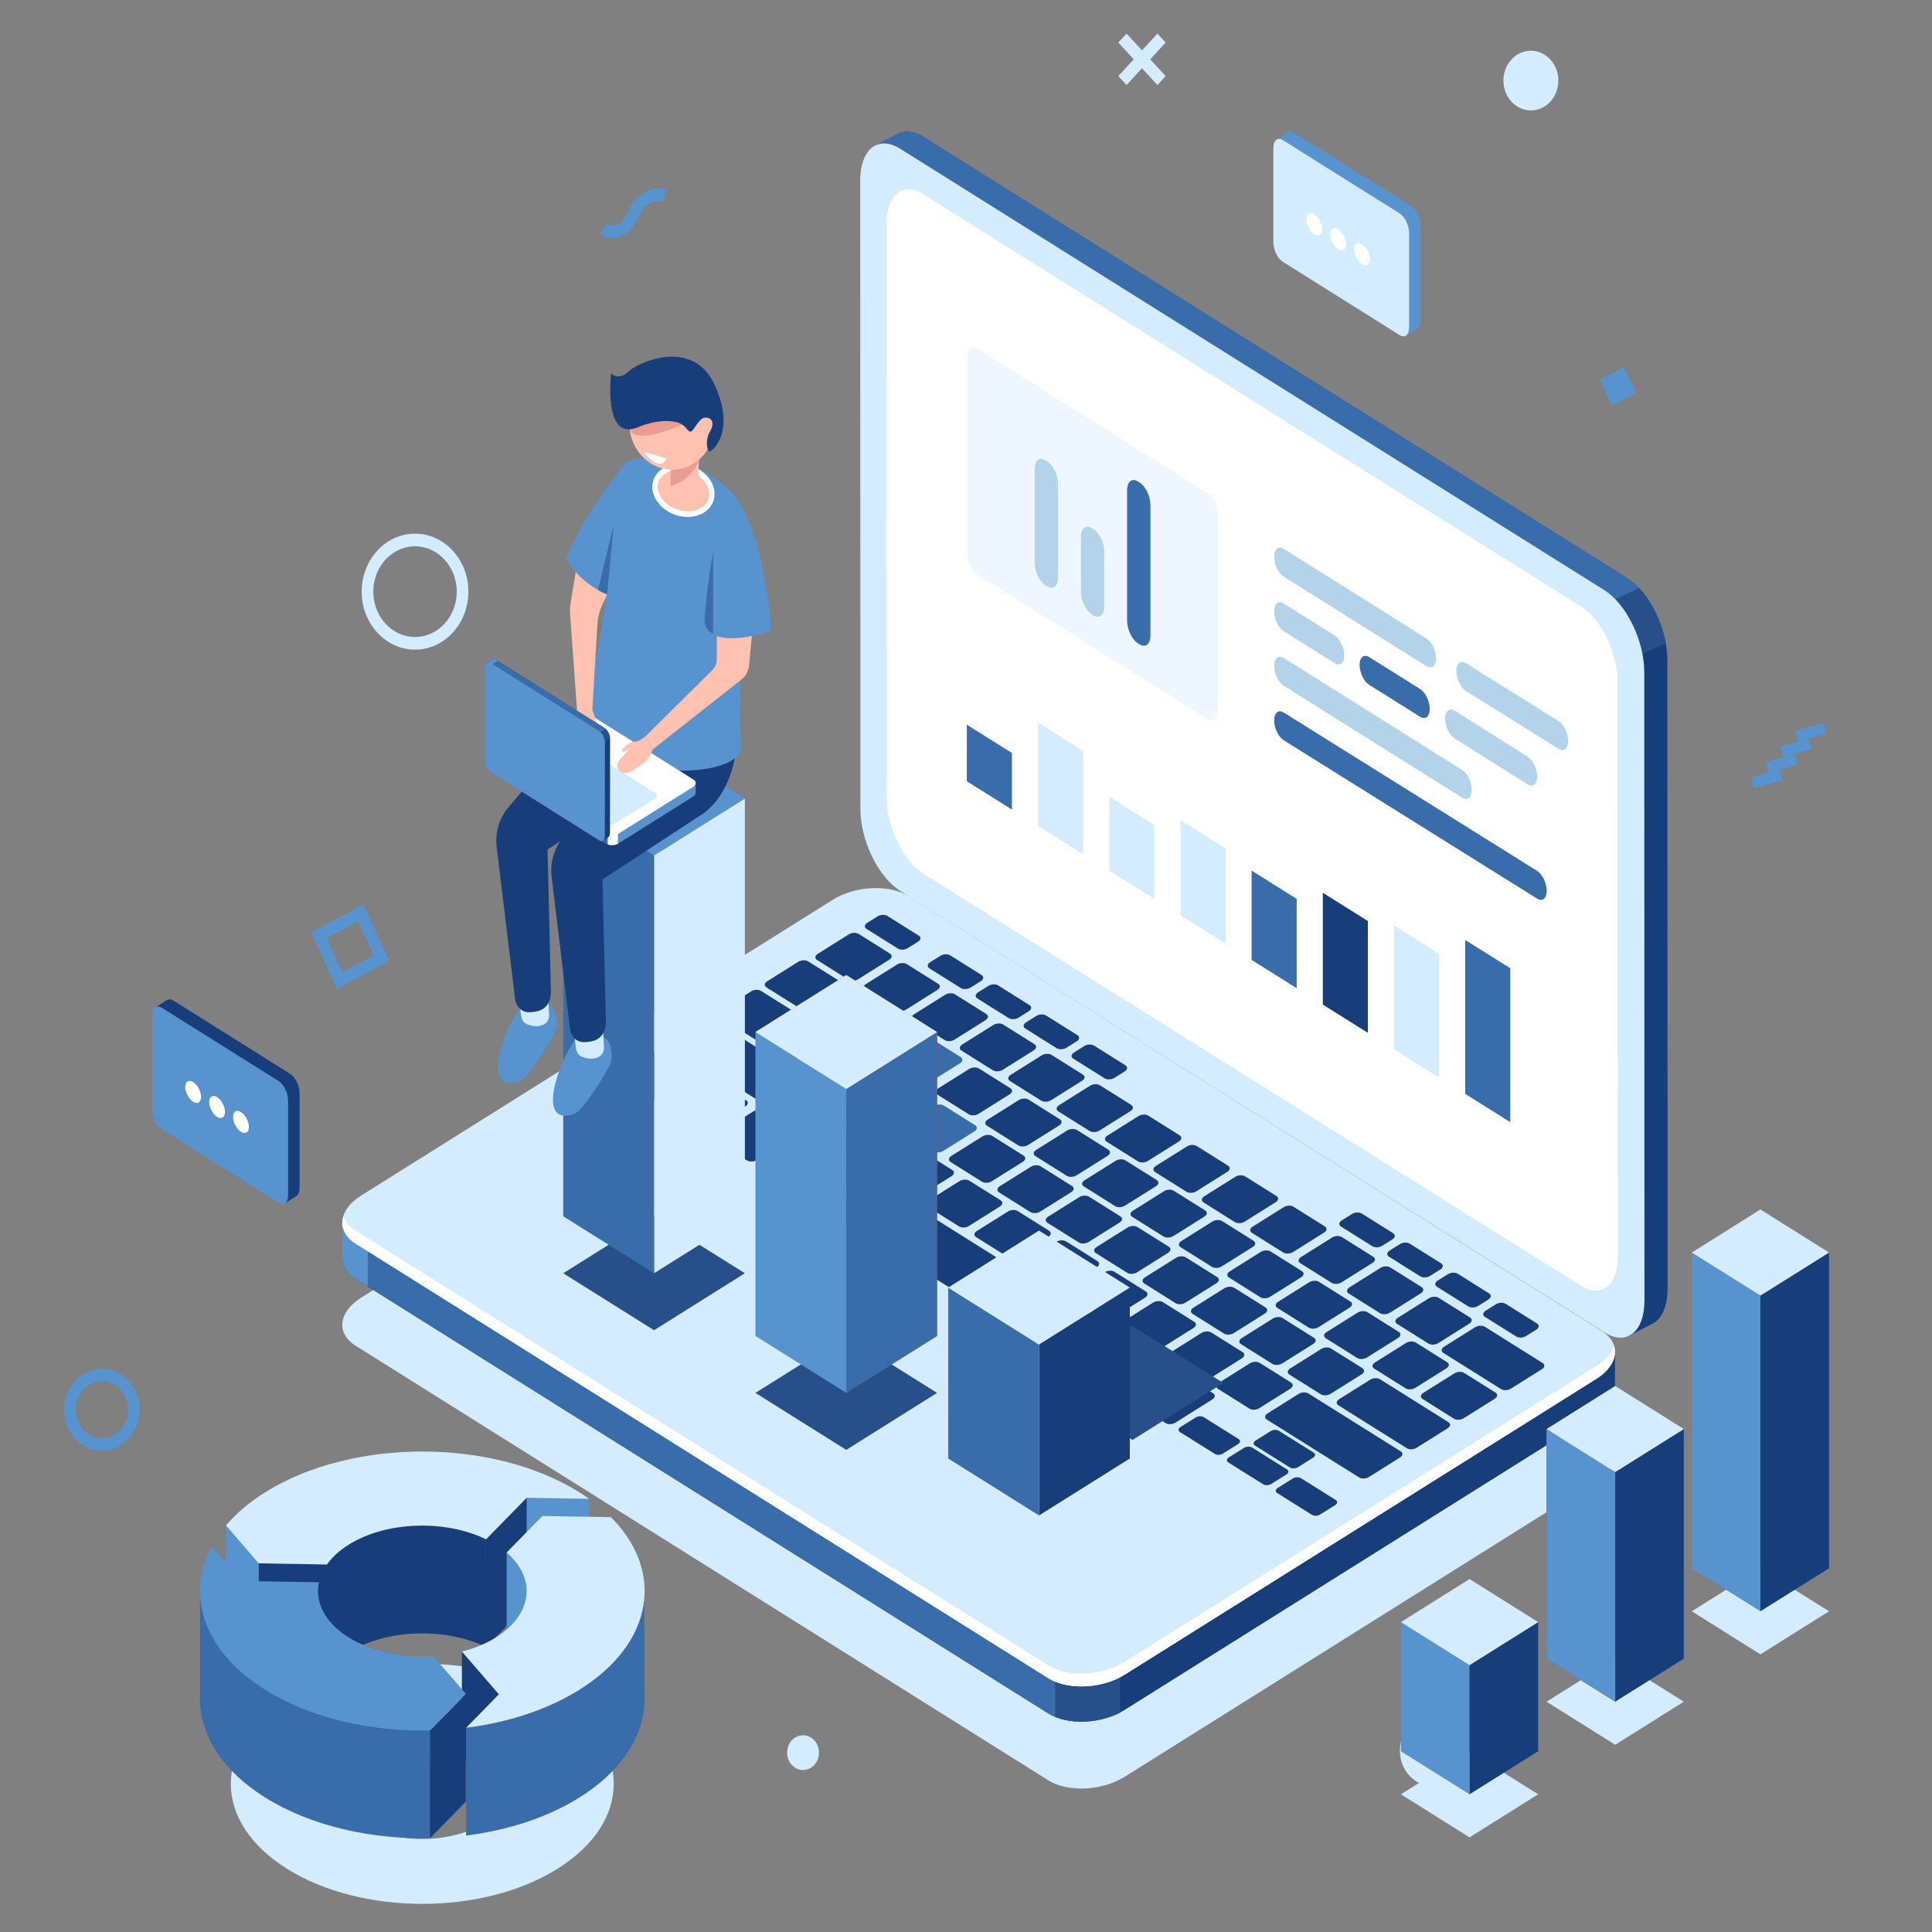 <svg xmlns="http://www.w3.org/2000/svg" xmlns:xlink="http://www.w3.org/1999/xlink" id="Layer_1" x="0" y="0" enable-background="new 0 0 550 550" version="1.1" viewBox="0 0 550 550" xml:space="preserve"><rect x="0" y="0" width="550" height="550" fill="#808080" stroke="none"/><style type="text/css">.st0{fill:#d4ecff}.st1{fill:#173d7a}.st2{fill:#396caa}.st3{fill:#274f89}.st4{fill:#fff}.st5{fill:#5793ce}.st6{opacity:.4;fill:#d4ecff}.st7{fill:#b2d3ea}.st8{fill:#c13d1a}.st9{fill:#ef602e}.st10{fill:#ffc2b0}.st11{fill:#ea9c92}</style><g><g><path d="M298.4,506.8L101.22,383.09c-5.58-3.5-4.88-9.61,1.56-13.65l134.27-84.21c6.44-4.04,16.18-4.48,21.76-0.98 l197.18,123.71c5.58,3.5,4.88,9.61-1.56,13.65l-134.27,84.21C313.72,509.86,303.98,510.3,298.4,506.8z" class="st0"/><g><path d="M463.29,164.62L262.85,38.97c-2.58-1.62-4.95-1.87-6.86-1l0.01-0.03l-0.33,0.17 c-0.03,0.01-0.05,0.03-0.08,0.04l-6.53,3.34l7.08,3.83c0,0.14-0.02,0.28-0.02,0.43l0.06,178.89c0,8.95,5.1,19.4,11.39,23.35 l195.09,122.29l1.11,9.98l7.12-3.69c2.35-1.5,3.83-4.88,3.83-9.71l-0.06-178.89C474.67,179.01,469.58,168.56,463.29,164.62z" class="st1"/><path d="M463.29,164.62L262.85,38.97c-2.58-1.62-4.95-1.87-6.86-1l0.01-0.03l-0.33,0.17 c-0.03,0.01-0.05,0.03-0.08,0.04l-6.53,3.34l7.08,3.83c0,0.14-0.02,0.28-0.02,0.43l0.04,117.9l91.22,78.32l123.85-67.73 C469.19,170.09,466.39,166.56,463.29,164.62z" class="st2"/><path d="M466.64,167.43l-19.64,8.98l14.83,12.42l12.38-5.73C473.13,177.22,470.28,171.3,466.64,167.43z" class="st3"/><path d="M456.76,379.3L256.33,253.66c-6.29-3.94-11.39-14.39-11.39-23.35l-0.06-178.89c0-8.95,5.09-13.02,11.38-9.07 l200.44,125.64c6.29,3.94,11.39,14.39,11.39,23.34l0.06,178.89C468.14,379.18,463.05,383.24,456.76,379.3z" class="st0"/><path d="M450.1,366L262.9,248.71c-5.75-3.61-10.42-13.17-10.42-21.36l-0.06-163.7c0-8.19,4.66-11.91,10.41-8.3 l187.2,117.29c5.75,3.61,10.42,13.17,10.42,21.36l0.06,163.7C460.51,365.89,455.85,369.6,450.1,366z" class="st4"/><path d="M450.1,366L262.9,248.71c-5.75-3.61-10.42-13.17-10.42-21.36l-0.06-163.7c0-8.19,4.66-11.91,10.41-8.3 l187.2,117.29c5.75,3.61,10.42,13.17,10.42,21.36l0.06,163.7C460.51,365.89,455.85,369.6,450.1,366z" class="st4"/></g><path d="M459.76,384.86l-26.95-3.87L258.81,271.84c-5.58-3.5-15.32-3.06-21.76,0.98l-123.29,77.32l-16.3-2.34v10.05 l0.02,0c-0.11,2.32,1.11,4.56,3.74,6.21L298.4,487.76c5.58,3.5,15.32,3.06,21.76-0.98l134.27-84.21c3.62-2.27,5.43-5.2,5.32-7.95 l0,0V384.86z" class="st1"/><path d="M329.03,315.89l-12.36-7.76h-135.9l-67,42.01l-16.3-2.34v10.05l0.02,0c-0.11,2.32,1.11,4.56,3.74,6.21 L298.4,487.76c2.95,1.85,7.06,2.59,11.23,2.29L329.03,315.89z" class="st2"/><path d="M104.69,348.83l-7.23-1.04v10.05l0.02,0c-0.11,2.32,1.11,4.56,3.74,6.21l3.47,2.18V348.83z" class="st5"/><path d="M300.39,488.76c5.29,2.18,12.85,1.7,18.49-1.25V465.1h-18.49V488.76z" class="st3"/><path d="M298.4,477.73L101.22,354.02c-5.58-3.5-4.88-9.61,1.56-13.65l134.27-84.21c6.44-4.04,16.18-4.48,21.76-0.98 l197.18,123.71c5.58,3.5,4.88,9.61-1.56,13.65l-134.27,84.21C313.72,480.79,303.98,481.22,298.4,477.73z" class="st0"/><path d="M454.43,388.87l-134.27,84.21c-6.44,4.04-16.18,4.48-21.76,0.98L101.22,350.35 c-1.83-1.15-2.97-2.58-3.47-4.12c-0.87,2.87,0.24,5.77,3.47,7.79L298.4,477.73c5.58,3.5,15.32,3.06,21.76-0.98l134.27-84.21 c4.33-2.72,6.05-6.37,5.03-9.53C458.83,385.09,457.15,387.17,454.43,388.87z" class="st4"/><g><path d="M185.08,313.06l-8.92-5.6c-0.72-0.45-0.63-1.23,0.2-1.75l10.53-6.61c0.83-0.52,2.08-0.58,2.79-0.13l8.92,5.6 c0.72,0.45,0.63,1.23-0.2,1.75l-10.53,6.61C187.05,313.46,185.8,313.51,185.08,313.06z" class="st1"/><path d="M198.86,321.71l-8.92-5.6c-0.72-0.45-0.63-1.23,0.2-1.75l10.53-6.61c0.83-0.52,2.08-0.58,2.79-0.13l8.92,5.6 c0.72,0.45,0.63,1.23-0.2,1.75l-10.53,6.61C200.83,322.1,199.58,322.16,198.86,321.71z" class="st1"/><path d="M212.64,330.35l-8.92-5.6c-0.72-0.45-0.63-1.23,0.2-1.75l10.53-6.61c0.83-0.52,2.08-0.58,2.79-0.13l8.92,5.6 c0.72,0.45,0.63,1.23-0.2,1.75l-10.53,6.61C214.61,330.74,213.36,330.8,212.64,330.35z" class="st1"/><path d="M231.7,323.21l-8.92-5.6c-0.72-0.45-0.63-1.23,0.2-1.75l8.84-5.55c0.83-0.52,2.08-0.58,2.79-0.13l8.92,5.6 c0.72,0.45,0.63,1.23-0.2,1.75l-8.84,5.55C233.66,323.61,232.41,323.66,231.7,323.21z" class="st1"/><path d="M245.47,331.86l-8.92-5.6c-0.72-0.45-0.63-1.23,0.2-1.75l8.84-5.55c0.83-0.52,2.08-0.58,2.79-0.13l8.92,5.6 c0.72,0.45,0.63,1.23-0.2,1.75l-8.84,5.55C247.44,332.25,246.19,332.31,245.47,331.86z" class="st1"/><path d="M259.25,340.5l-8.92-5.6c-0.72-0.45-0.63-1.23,0.2-1.75l8.84-5.55c0.83-0.52,2.08-0.58,2.79-0.13l8.92,5.6 c0.72,0.45,0.63,1.23-0.2,1.75l-8.84,5.55C261.22,340.89,259.97,340.95,259.25,340.5z" class="st1"/><path d="M273.03,349.14l-8.92-5.6c-0.72-0.45-0.63-1.23,0.2-1.75l8.84-5.55c0.83-0.52,2.08-0.58,2.79-0.13l8.92,5.6 c0.72,0.45,0.63,1.23-0.2,1.75l-8.84,5.55C275,349.54,273.75,349.59,273.03,349.14z" class="st1"/><path d="M286.81,357.79l-8.92-5.6c-0.72-0.45-0.63-1.23,0.2-1.75l8.84-5.55c0.83-0.52,2.08-0.58,2.79-0.13l8.92,5.6 c0.72,0.45,0.63,1.23-0.2,1.75l-8.84,5.55C288.77,358.18,287.52,358.24,286.81,357.79z" class="st1"/><path d="M300.58,366.43l-8.92-5.6c-0.72-0.45-0.63-1.23,0.2-1.75l8.84-5.55c0.83-0.52,2.08-0.58,2.79-0.13l8.92,5.6 c0.72,0.45,0.63,1.23-0.2,1.75l-8.84,5.55C302.55,366.83,301.3,366.88,300.58,366.43z" class="st1"/><path d="M314.36,375.08l-8.92-5.6c-0.72-0.45-0.63-1.23,0.2-1.75l8.84-5.55c0.83-0.52,2.08-0.58,2.79-0.13l8.92,5.6 c0.72,0.45,0.63,1.23-0.2,1.75l-8.84,5.55C316.33,375.47,315.08,375.53,314.36,375.08z" class="st1"/><path d="M328.14,383.72l-8.92-5.6c-0.72-0.45-0.63-1.23,0.2-1.75l8.84-5.55c0.83-0.52,2.08-0.58,2.79-0.13l8.92,5.6 c0.72,0.45,0.63,1.23-0.2,1.75l-8.84,5.55C330.11,384.11,328.86,384.17,328.14,383.72z" class="st1"/><path d="M341.92,392.36l-8.92-5.6c-0.72-0.45-0.63-1.23,0.2-1.75l8.84-5.55c0.83-0.52,2.08-0.58,2.79-0.13l8.92,5.6 c0.72,0.45,0.63,1.23-0.2,1.75l-8.84,5.55C343.89,392.76,342.63,392.81,341.92,392.36z" class="st1"/><path d="M355.7,401.01l-8.92-5.6c-0.72-0.45-0.63-1.23,0.2-1.75l8.84-5.55c0.83-0.52,2.08-0.58,2.79-0.13l8.92,5.6 c0.72,0.45,0.63,1.23-0.2,1.75l-8.84,5.55C357.66,401.4,356.41,401.46,355.7,401.01z" class="st1"/><path d="M252,319.12l-8.92-5.6c-0.72-0.45-0.63-1.23,0.2-1.75l8.84-5.55c0.83-0.52,2.08-0.58,2.79-0.13l8.92,5.6 c0.72,0.45,0.63,1.23-0.2,1.75l-8.84,5.55C253.96,319.51,252.71,319.57,252,319.12z" class="st2"/><path d="M238.01,310.35l-8.92-5.6c-0.72-0.45-0.63-1.23,0.2-1.75l8.84-5.55c0.83-0.52,2.08-0.58,2.79-0.13l8.92,5.6 c0.72,0.45,0.63,1.23-0.2,1.75l-8.84,5.55C239.98,310.74,238.73,310.8,238.01,310.35z" class="st2"/><path d="M224.01,301.56l-19.22-12.05c-0.72-0.45-0.63-1.23,0.2-1.75l8.84-5.55c0.83-0.52,2.08-0.58,2.79-0.13 l19.22,12.05c0.72,0.45,0.63,1.23-0.2,1.75l-8.84,5.55C225.97,301.95,224.72,302.01,224.01,301.56z" class="st1"/><path d="M233.8,290.88l-15.59-9.78c-0.72-0.45-0.63-1.23,0.2-1.75l8.84-5.55c0.83-0.52,2.08-0.58,2.79-0.13 l15.59,9.78c0.72,0.45,0.63,1.23-0.2,1.75l-8.84,5.55C235.76,291.27,234.51,291.32,233.8,290.88z" class="st1"/><path d="M265.77,327.76l-8.92-5.6c-0.72-0.45-0.63-1.23,0.2-1.75l8.84-5.55c0.83-0.52,2.08-0.58,2.79-0.13l8.92,5.6 c0.72,0.45,0.63,1.23-0.2,1.75l-8.84,5.55C267.74,328.16,266.49,328.21,265.77,327.76z" class="st2"/><path d="M279.55,336.41l-8.92-5.6c-0.72-0.45-0.63-1.23,0.2-1.75l8.84-5.55c0.83-0.52,2.08-0.58,2.79-0.13l8.92,5.6 c0.72,0.45,0.63,1.23-0.2,1.75l-8.84,5.55C281.52,336.8,280.27,336.86,279.55,336.41z" class="st1"/><path d="M293.33,345.05l-8.92-5.6c-0.72-0.45-0.63-1.23,0.2-1.75l8.84-5.55c0.83-0.52,2.08-0.58,2.79-0.13l8.92,5.6 c0.72,0.45,0.63,1.23-0.2,1.75l-8.84,5.55C295.3,345.45,294.05,345.5,293.33,345.05z" class="st1"/><path d="M307.11,353.7l-8.92-5.6c-0.72-0.45-0.63-1.23,0.2-1.75l8.84-5.55c0.83-0.52,2.08-0.58,2.79-0.13l8.92,5.6 c0.72,0.45,0.63,1.23-0.2,1.75l-8.84,5.55C309.08,354.09,307.82,354.15,307.11,353.7z" class="st1"/><path d="M320.89,362.34l-8.92-5.6c-0.72-0.45-0.63-1.23,0.2-1.75l8.84-5.55c0.83-0.52,2.08-0.58,2.79-0.13l8.92,5.6 c0.72,0.45,0.63,1.23-0.2,1.75l-8.84,5.55C322.85,362.73,321.6,362.79,320.89,362.34z" class="st1"/><path d="M334.66,370.98l-8.92-5.6c-0.72-0.45-0.63-1.23,0.2-1.75l8.84-5.55c0.83-0.52,2.08-0.58,2.79-0.13l8.92,5.6 c0.72,0.45,0.63,1.23-0.2,1.75l-8.84,5.55C336.63,371.38,335.38,371.43,334.66,370.98z" class="st1"/><path d="M348.44,379.63l-8.92-5.6c-0.72-0.45-0.63-1.23,0.2-1.75l8.84-5.55c0.83-0.52,2.08-0.58,2.79-0.13l8.92,5.6 c0.72,0.45,0.63,1.23-0.2,1.75l-8.84,5.55C350.41,380.02,349.16,380.08,348.44,379.63z" class="st1"/><path d="M362.22,388.27l-8.92-5.6c-0.72-0.45-0.63-1.23,0.2-1.75l8.84-5.55c0.83-0.52,2.08-0.58,2.79-0.13l8.92,5.6 c0.72,0.45,0.63,1.23-0.2,1.75l-8.84,5.55C364.19,388.66,362.94,388.72,362.22,388.27z" class="st1"/><path d="M376,396.92l-8.92-5.6c-0.72-0.45-0.63-1.23,0.2-1.75l8.84-5.55c0.83-0.52,2.08-0.58,2.79-0.13l8.92,5.6 c0.72,0.45,0.63,1.23-0.2,1.75l-8.84,5.55C377.96,397.31,376.71,397.36,376,396.92z" class="st1"/><path d="M400.49,412.28l-19.47-12.21c-0.72-0.45-0.63-1.23,0.2-1.75l8.84-5.55c0.83-0.52,2.08-0.58,2.79-0.13 l19.47,12.21c0.72,0.45,0.63,1.23-0.2,1.75l-8.84,5.55C402.46,412.68,401.21,412.73,400.49,412.28z" class="st1"/><path d="M427.32,395.45l-16.43-10.31c-0.72-0.45-0.63-1.23,0.2-1.75l8.84-5.55c0.83-0.52,2.08-0.58,2.79-0.13 l16.43,10.31c0.72,0.45,0.63,1.23-0.2,1.75l-8.84,5.55C429.28,395.85,428.03,395.9,427.32,395.45z" class="st1"/><path d="M289.9,326.07l-8.92-5.6c-0.72-0.45-0.63-1.23,0.2-1.75l8.84-5.55c0.83-0.52,2.08-0.58,2.79-0.13l8.92,5.6 c0.72,0.45,0.63,1.23-0.2,1.75l-8.84,5.55C291.87,326.47,290.62,326.52,289.9,326.07z" class="st1"/><path d="M275.78,317.21l-8.92-5.6c-0.72-0.45-0.63-1.23,0.2-1.75l8.84-5.55c0.83-0.52,2.08-0.58,2.79-0.13l8.92,5.6 c0.72,0.45,0.63,1.23-0.2,1.75l-8.84,5.55C277.75,317.61,276.5,317.66,275.78,317.21z" class="st1"/><path d="M261.66,308.36l-8.92-5.6c-0.72-0.45-0.63-1.23,0.2-1.75l8.84-5.55c0.83-0.52,2.08-0.58,2.79-0.13l8.92,5.6 c0.72,0.45,0.63,1.23-0.2,1.75l-8.84,5.55C263.63,308.75,262.38,308.81,261.66,308.36z" class="st2"/><path d="M247.54,299.5l-8.92-5.6c-0.72-0.45-0.63-1.23,0.2-1.75l8.84-5.55c0.83-0.52,2.08-0.58,2.79-0.13l8.92,5.6 c0.72,0.45,0.63,1.23-0.2,1.75l-8.84,5.55C249.51,299.89,248.26,299.95,247.54,299.5z" class="st1"/><path d="M303.68,334.72l-8.92-5.6c-0.72-0.45-0.63-1.23,0.2-1.75l8.84-5.55c0.83-0.52,2.08-0.58,2.79-0.13l8.92,5.6 c0.72,0.45,0.63,1.23-0.2,1.75l-8.84,5.55C305.65,335.11,304.4,335.17,303.68,334.72z" class="st1"/><path d="M317.46,343.36l-8.92-5.6c-0.72-0.45-0.63-1.23,0.2-1.75l8.84-5.55c0.83-0.52,2.08-0.58,2.79-0.13l8.92,5.6 c0.72,0.45,0.63,1.23-0.2,1.75l-8.84,5.55C319.43,343.75,318.17,343.81,317.46,343.36z" class="st1"/><path d="M331.24,352.01l-8.92-5.6c-0.72-0.45-0.63-1.23,0.2-1.75l8.84-5.55c0.83-0.52,2.08-0.58,2.79-0.13l8.92,5.6 c0.72,0.45,0.63,1.23-0.2,1.75l-8.84,5.55C333.2,352.4,331.95,352.45,331.24,352.01z" class="st1"/><path d="M345.01,360.65l-8.92-5.6c-0.72-0.45-0.63-1.23,0.2-1.75l8.84-5.55c0.83-0.52,2.08-0.58,2.79-0.13l8.92,5.6 c0.72,0.45,0.63,1.23-0.2,1.75l-8.84,5.55C346.98,361.04,345.73,361.1,345.01,360.65z" class="st1"/><path d="M358.79,369.29l-8.92-5.6c-0.72-0.45-0.63-1.23,0.2-1.75l8.84-5.55c0.83-0.52,2.08-0.58,2.79-0.13l8.92,5.6 c0.72,0.45,0.63,1.23-0.2,1.75l-8.84,5.55C360.76,369.69,359.51,369.74,358.79,369.29z" class="st1"/><path d="M372.57,377.94l-8.92-5.6c-0.72-0.45-0.63-1.23,0.2-1.75l8.84-5.55c0.83-0.52,2.08-0.58,2.79-0.13l8.92,5.6 c0.72,0.45,0.63,1.23-0.2,1.75l-8.84,5.55C374.54,378.33,373.29,378.39,372.57,377.94z" class="st1"/><path d="M386.35,386.58l-8.92-5.6c-0.72-0.45-0.63-1.23,0.2-1.75l8.84-5.55c0.83-0.52,2.08-0.58,2.79-0.13l8.92,5.6 c0.72,0.45,0.63,1.23-0.2,1.75l-8.84,5.55C388.31,386.97,387.06,387.03,386.35,386.58z" class="st1"/><path d="M400.13,395.22l-8.92-5.6c-0.72-0.45-0.63-1.23,0.2-1.75l8.84-5.55c0.83-0.52,2.08-0.58,2.79-0.13l8.92,5.6 c0.72,0.45,0.63,1.23-0.2,1.75l-8.84,5.55C402.09,395.62,400.84,395.67,400.13,395.22z" class="st1"/><path d="M413.9,403.87l-8.92-5.6c-0.72-0.45-0.63-1.23,0.2-1.75l8.84-5.55c0.83-0.52,2.08-0.58,2.79-0.13l8.92,5.6 c0.72,0.45,0.63,1.23-0.2,1.75l-8.84,5.55C415.87,404.26,414.62,404.32,413.9,403.87z" class="st1"/><path d="M282.65,304.69l-8.92-5.6c-0.72-0.45-0.63-1.23,0.2-1.75l8.84-5.55c0.83-0.52,2.08-0.58,2.79-0.13l8.92,5.6 c0.72,0.45,0.63,1.23-0.2,1.75l-8.84,5.55C284.61,305.09,283.36,305.14,282.65,304.69z" class="st1"/><path d="M268.94,296.09l-8.92-5.6c-0.72-0.45-0.63-1.23,0.2-1.75l8.84-5.55c0.83-0.52,2.08-0.58,2.79-0.13l8.92,5.6 c0.72,0.45,0.63,1.23-0.2,1.75l-8.84,5.55C270.91,296.49,269.65,296.54,268.94,296.09z" class="st1"/><path d="M255.23,287.49l-8.92-5.6c-0.72-0.45-0.63-1.23,0.2-1.75l8.84-5.55c0.83-0.52,2.08-0.58,2.79-0.13l8.92,5.6 c0.72,0.45,0.63,1.23-0.2,1.75l-8.84,5.55C257.2,287.89,255.95,287.94,255.23,287.49z" class="st1"/><path d="M241.52,278.89l-8.92-5.6c-0.72-0.45-0.63-1.23,0.2-1.75l8.84-5.55c0.83-0.52,2.08-0.58,2.79-0.13l8.92,5.6 c0.72,0.45,0.63,1.23-0.2,1.75l-8.84,5.55C243.49,279.28,242.24,279.34,241.52,278.89z" class="st1"/><path d="M255.62,270.05l-8.92-5.6c-0.72-0.45-0.63-1.23,0.2-1.75l2.92-1.83c0.83-0.52,2.08-0.58,2.79-0.13l8.92,5.6 c0.72,0.45,0.63,1.23-0.2,1.75l-2.92,1.83C257.58,270.44,256.33,270.5,255.62,270.05z" class="st1"/><path d="M273.51,281.27l-8.92-5.6c-0.72-0.45-0.63-1.23,0.2-1.75l2.92-1.83c0.83-0.52,2.08-0.58,2.79-0.13l8.92,5.6 c0.72,0.45,0.63,1.23-0.2,1.75l-2.92,1.83C275.47,281.66,274.22,281.72,273.51,281.27z" class="st1"/><path d="M287.16,289.84l-8.92-5.6c-0.72-0.45-0.63-1.23,0.2-1.75l2.92-1.83c0.83-0.52,2.08-0.58,2.79-0.13l8.92,5.6 c0.72,0.45,0.63,1.23-0.2,1.75l-2.92,1.83C289.13,290.23,287.88,290.29,287.16,289.84z" class="st1"/><path d="M300.81,298.4l-8.92-5.6c-0.72-0.45-0.63-1.23,0.2-1.75l2.92-1.83c0.83-0.52,2.08-0.58,2.79-0.13l8.92,5.6 c0.72,0.45,0.63,1.23-0.2,1.75l-2.92,1.83C302.78,298.79,301.53,298.85,300.81,298.4z" class="st1"/><path d="M314.46,306.97l-8.92-5.6c-0.72-0.45-0.63-1.23,0.2-1.75l2.92-1.83c0.83-0.52,2.08-0.58,2.79-0.13l8.92,5.6 c0.72,0.45,0.63,1.23-0.2,1.75l-2.92,1.83C316.43,307.36,315.18,307.42,314.46,306.97z" class="st1"/><path d="M390.68,354.78l-8.92-5.6c-0.72-0.45-0.63-1.23,0.2-1.75l2.92-1.83c0.83-0.52,2.08-0.58,2.79-0.13l8.92,5.6 c0.72,0.45,0.63,1.23-0.2,1.75l-2.92,1.83C392.65,355.18,391.4,355.23,390.68,354.78z" class="st1"/><path d="M404.33,363.35l-8.92-5.6c-0.72-0.45-0.63-1.23,0.2-1.75l2.92-1.83c0.83-0.52,2.08-0.58,2.79-0.13l8.92,5.6 c0.72,0.45,0.63,1.23-0.2,1.75l-2.92,1.83C406.3,363.74,405.05,363.8,404.33,363.35z" class="st1"/><path d="M417.99,371.91l-8.92-5.6c-0.72-0.45-0.63-1.23,0.2-1.75l2.92-1.83c0.83-0.52,2.08-0.58,2.79-0.13l8.92,5.6 c0.72,0.45,0.63,1.23-0.2,1.75l-2.92,1.83C419.95,372.31,418.7,372.36,417.99,371.91z" class="st1"/><path d="M431.64,380.48l-8.92-5.6c-0.72-0.45-0.63-1.23,0.2-1.75l2.92-1.83c0.83-0.52,2.08-0.58,2.79-0.13l8.92,5.6 c0.72,0.45,0.63,1.23-0.2,1.75l-2.92,1.83C433.61,380.87,432.36,380.93,431.64,380.48z" class="st1"/><path d="M296.43,313.34l-8.92-5.6c-0.72-0.45-0.63-1.23,0.2-1.75l8.84-5.55c0.83-0.52,2.08-0.58,2.79-0.13l8.92,5.6 c0.72,0.45,0.63,1.23-0.2,1.75l-8.84,5.55C298.39,313.73,297.14,313.79,296.43,313.34z" class="st1"/><path d="M310.2,321.98l-8.92-5.6c-0.72-0.45-0.63-1.23,0.2-1.75l8.84-5.55c0.83-0.52,2.08-0.58,2.79-0.13l8.92,5.6 c0.72,0.45,0.63,1.23-0.2,1.75l-8.84,5.55C312.17,322.37,310.92,322.43,310.2,321.98z" class="st1"/><path d="M323.98,330.63l-8.92-5.6c-0.72-0.45-0.63-1.23,0.2-1.75l8.84-5.55c0.83-0.52,2.08-0.58,2.79-0.13l8.92,5.6 c0.72,0.45,0.63,1.23-0.2,1.75l-8.84,5.55C325.95,331.02,324.7,331.07,323.98,330.63z" class="st1"/><path d="M337.76,339.27l-8.92-5.6c-0.72-0.45-0.63-1.23,0.2-1.75l8.84-5.55c0.83-0.52,2.08-0.58,2.79-0.13l8.92,5.6 c0.72,0.45,0.63,1.23-0.2,1.75l-8.84,5.55C339.73,339.66,338.48,339.72,337.76,339.27z" class="st1"/><path d="M351.54,347.91l-8.92-5.6c-0.72-0.45-0.63-1.23,0.2-1.75l8.84-5.55c0.83-0.52,2.08-0.58,2.79-0.13l8.92,5.6 c0.72,0.45,0.63,1.23-0.2,1.75l-8.84,5.55C353.5,348.31,352.25,348.36,351.54,347.91z" class="st1"/><path d="M365.31,356.56l-8.92-5.6c-0.72-0.45-0.63-1.23,0.2-1.75l8.84-5.55c0.83-0.52,2.08-0.58,2.79-0.13l8.92,5.6 c0.72,0.45,0.63,1.23-0.2,1.75l-8.84,5.55C367.28,356.95,366.03,357.01,365.31,356.56z" class="st1"/><path d="M379.09,365.2l-8.92-5.6c-0.72-0.45-0.63-1.23,0.2-1.75l8.84-5.55c0.83-0.52,2.08-0.58,2.79-0.13l8.92,5.6 c0.72,0.45,0.63,1.23-0.2,1.75l-8.84,5.55C381.06,365.59,379.81,365.65,379.09,365.2z" class="st1"/><path d="M392.87,373.84l-8.92-5.6c-0.72-0.45-0.63-1.23,0.2-1.75l8.84-5.55c0.83-0.52,2.08-0.58,2.79-0.13l8.92,5.6 c0.72,0.45,0.63,1.23-0.2,1.75l-8.84,5.55C394.84,374.24,393.59,374.29,392.87,373.84z" class="st1"/><path d="M406.65,382.49l-8.92-5.6c-0.72-0.45-0.63-1.23,0.2-1.75l8.84-5.55c0.83-0.52,2.08-0.58,2.79-0.13l8.92,5.6 c0.72,0.45,0.63,1.23-0.2,1.75l-8.84,5.55C408.62,382.88,407.36,382.94,406.65,382.49z" class="st1"/><path d="M217.65,314.4l-26.28-16.48c-0.72-0.45-0.63-1.23,0.2-1.75l8.84-5.55c0.83-0.52,2.08-0.58,2.79-0.13 l26.28,16.48c0.72,0.45,0.63,1.23-0.2,1.75l-8.84,5.55C219.62,314.8,218.37,314.85,217.65,314.4z" class="st1"/><path d="M386.92,420.6l-26.28-16.48c-0.72-0.45-0.63-1.23,0.2-1.75l8.84-5.55c0.83-0.52,2.08-0.58,2.79-0.13 l26.28,16.48c0.72,0.45,0.63,1.23-0.2,1.75l-8.84,5.55C388.89,420.99,387.64,421.05,386.92,420.6z" class="st1"/><path d="M331.82,405.12l-8.92-5.6c-0.72-0.45-0.63-1.23,0.2-1.75l10.53-6.61c0.83-0.52,2.08-0.58,2.79-0.13l8.92,5.6 c0.72,0.45,0.63,1.23-0.2,1.75L334.61,405C333.79,405.51,332.54,405.57,331.82,405.12z" class="st1"/><path d="M231.76,342.35l-14.27-8.95c-0.72-0.45-0.63-1.23,0.2-1.75l10.53-6.61c0.83-0.52,2.08-0.58,2.79-0.13 l14.27,8.95c0.72,0.45,0.63,1.23-0.2,1.75l-10.53,6.61C233.73,342.74,232.48,342.8,231.76,342.35z" class="st1"/><path d="M318.54,396.79l-14.27-8.95c-0.72-0.45-0.63-1.23,0.2-1.75l10.53-6.61c0.83-0.52,2.08-0.58,2.79-0.13 l14.27,8.95c0.72,0.45,0.63,1.23-0.2,1.75l-10.53,6.61C320.51,397.19,319.26,397.24,318.54,396.79z" class="st1"/><path d="M251.64,354.82l-14.27-8.95c-0.72-0.45-0.63-1.23,0.2-1.75l10.53-6.61c0.83-0.52,2.08-0.58,2.79-0.13 l14.27,8.95c0.72,0.45,0.63,1.23-0.2,1.75l-10.53,6.61C253.61,355.21,252.36,355.27,251.64,354.82z" class="st1"/><path d="M251,337.44l62.03,38.92c0.77,0.48,0.77,1.27,0,1.75l-10.74,6.74c-0.77,0.48-2.02,0.48-2.79,0l-62.03-38.92 L251,337.44z" class="st1"/><path d="M370.33,420.79l9.94,6.23c0.59,0.37,0.51,1.01-0.16,1.44l-4.31,2.7c-0.68,0.43-1.7,0.47-2.29,0.1l-9.94-6.23 c-0.59-0.37-0.51-1.01,0.16-1.44l4.31-2.7C368.71,420.47,369.74,420.43,370.33,420.79z" class="st1"/><path d="M356.43,412.08l9.94,6.23c0.59,0.37,0.51,1.01-0.16,1.44l-4.31,2.7c-0.68,0.43-1.7,0.47-2.29,0.1l-9.94-6.23 c-0.59-0.37-0.51-1.01,0.16-1.44l4.31-2.7C354.82,411.76,355.85,411.71,356.43,412.08z" class="st1"/><path d="M342.66,403.43l9.94,6.23c0.59,0.37,0.51,1.01-0.16,1.44l-4.31,2.7c-0.68,0.43-1.7,0.47-2.29,0.1l-9.94-6.23 c-0.59-0.37-0.51-1.01,0.16-1.44l4.31-2.7C341.04,403.11,342.07,403.07,342.66,403.43z" class="st1"/><path d="M364.04,407.3l9.94,6.23c0.59,0.37,0.51,1.01-0.16,1.44l-4.31,2.7c-0.68,0.43-1.7,0.47-2.29,0.1l-9.94-6.23 c-0.59-0.37-0.51-1.01,0.16-1.44l4.31-2.7C362.43,406.98,363.46,406.94,364.04,407.3z" class="st1"/></g></g></g><g><path d="M343.73,204.69l-65.41-41.04c-1.61-1.01-2.91-3.71-2.91-6.04v-55.92c0-2.33,1.3-3.4,2.91-2.39l65.41,41.04 c1.61,1.01,2.91,3.71,2.91,6.04v55.92C346.64,204.63,345.34,205.7,343.73,204.69z" class="st6"/><g><path d="M298.1,166.93l-0.46-0.29c-1.7-1.07-3.09-3.94-3.09-6.41v-26.65c0-2.47,1.38-3.61,3.09-2.54l0.46,0.29 c1.7,1.07,3.09,3.94,3.09,6.41v26.65C301.19,166.86,299.81,168,298.1,166.93z" class="st7"/><path d="M311.26,175.18l-0.46-0.29c-1.7-1.07-3.09-3.94-3.09-6.41v-15.6c0-2.47,1.38-3.61,3.09-2.54l0.46,0.29 c1.7,1.07,3.09,3.94,3.09,6.41v15.6C314.34,175.11,312.96,176.25,311.26,175.18z" class="st7"/><path d="M324.41,183.43l-0.46-0.29c-1.7-1.07-3.09-3.94-3.09-6.41v-37.13c0-2.47,1.38-3.61,3.09-2.54l0.46,0.29 c1.7,1.07,3.09,3.94,3.09,6.41v37.13C327.5,183.37,326.12,184.5,324.41,183.43z" class="st2"/></g></g><g><path d="M406.09,189.66l-40.64-25.5c-1.51-0.95-2.73-3.48-2.73-5.66l0,0c0-2.18,1.22-3.19,2.73-2.24l40.64,25.5 c1.51,0.95,2.73,3.48,2.73,5.66l0,0C408.82,189.6,407.6,190.6,406.09,189.66z" class="st7"/><path d="M379.95,188.79l-14.5-9.09c-1.51-0.95-2.73-3.48-2.73-5.66l0,0c0-2.18,1.22-3.19,2.73-2.24l14.5,9.09 c1.51,0.95,2.73,3.48,2.73,5.66v0C382.68,188.73,381.46,189.73,379.95,188.79z" class="st7"/><path d="M404.28,204.05l-14.5-9.09c-1.51-0.95-2.73-3.48-2.73-5.66l0,0c0-2.18,1.22-3.19,2.73-2.24l14.5,9.09 c1.51,0.95,2.73,3.48,2.73,5.66l0,0C407.01,203.99,405.79,204.99,404.28,204.05z" class="st2"/><path d="M434.85,223.29l-20.74-13.07c-1.51-0.95-2.73-3.48-2.73-5.66l0,0c0-2.18,1.22-3.19,2.73-2.24l20.74,13.07 c1.51,0.95,2.73,3.48,2.73,5.66l0,0C437.58,223.23,436.36,224.23,434.85,223.29z" class="st7"/><path d="M416.23,227.08l-50.77-31.85c-1.51-0.95-2.73-3.48-2.73-5.66l0,0c0-2.18,1.22-3.19,2.73-2.24l50.77,31.85 c1.51,0.95,2.73,3.48,2.73,5.66l0,0C418.96,227.02,417.74,228.02,416.23,227.08z" class="st7"/><path d="M437.58,255.82l-72.12-45.07c-1.51-0.95-2.73-3.48-2.73-5.66l0,0c0-2.18,1.22-3.19,2.73-2.24l72.12,45.07 c1.51,0.95,2.73,3.48,2.73,5.66l0,0C440.31,255.76,439.09,256.77,437.58,255.82z" class="st2"/><path d="M443.68,213.17l-26.37-16.47c-1.51-0.95-2.73-3.48-2.73-5.66l0,0c0-2.18,1.22-3.19,2.73-2.24l26.37,16.47 c1.51,0.95,2.73,3.48,2.73,5.66l0,0C446.41,213.11,445.19,214.11,443.68,213.17z" class="st7"/></g><g><polygon points="288.07 214.36 275.24 206.31 275.24 222.41 288.07 230.46" class="st2"/><polygon points="308.34 213.78 295.51 205.73 295.51 235.12 308.34 243.17" class="st0"/><polygon points="328.61 234.89 315.78 226.84 315.78 247.84 328.61 255.89" class="st0"/><polygon points="348.88 241.54 336.05 233.49 336.05 260.55 348.88 268.6" class="st0"/><polygon points="369.14 255.89 356.31 247.84 356.31 273.27 369.14 281.32" class="st2"/><polygon points="389.41 262.2 376.58 254.15 376.58 285.98 389.41 294.03" class="st1"/><polygon points="409.68 271.52 396.85 263.47 396.85 298.7 409.68 306.75" class="st0"/><polygon points="429.95 275.64 417.12 267.6 417.12 311.41 429.95 319.46" class="st2"/></g><g><polygon points="511.75 211.13 511.03 208.08 519.19 205.8 519.91 208.86" class="st5"/><polygon points="507.58 215.54 506.86 212.49 515.02 210.22 515.74 213.27" class="st5"/><polygon points="503.42 219.96 502.7 216.9 510.86 214.63 511.58 217.68" class="st5"/><polygon points="499.26 224.37 498.54 221.32 506.7 219.04 507.42 222.1" class="st5"/></g><polygon points="348.26 393.7 322.4 377.48 296.55 393.7 322.4 409.92" class="st3"/><polygon points="266.76 396.53 240.91 380.31 215.05 396.53 240.91 412.75" class="st3"/><polygon points="212.05 362.47 186.19 346.25 160.34 362.47 186.19 378.69" class="st3"/><g><g><g><polygon points="240.91 396.53 240.91 310.02 266.76 293.8 266.76 380.31" class="st8"/><polygon points="266.76 293.8 240.91 277.58 215.05 293.8 240.91 310.02" class="st9"/><polygon points="240.91 310.02 215.05 293.8 215.05 380.31 240.91 396.53" class="st5"/><polygon points="240.91 396.53 240.91 310.02 266.76 293.8 266.76 380.31" class="st2"/><polygon points="266.76 293.8 240.91 277.58 215.05 293.8 240.91 310.02" class="st0"/></g><g><polygon points="295.78 431.42 295.78 382.76 321.64 366.54 321.64 415.2" class="st1"/><polygon points="295.78 382.76 269.93 366.54 269.93 415.2 295.78 431.42" class="st2"/><polygon points="321.64 366.54 295.78 350.32 269.93 366.54 295.78 382.76" class="st0"/></g><g><polygon points="186.19 362.47 186.19 243.53 212.05 227.31 212.05 346.25" class="st0"/><polygon points="186.19 243.53 160.34 227.31 160.34 346.25 186.19 362.47" class="st2"/><polygon points="212.05 227.31 186.19 211.09 160.34 227.31 186.19 243.53" class="st5"/></g></g></g><g><g><path d="M170.79,294.55c0,0-4.27-2.34-6.89,1.14c-2.62,3.48-6.37,11.71-6.49,17.26c-0.12,5.56,4.05,5.18,6.52,3.87 c2.47-1.32,9.7-12.71,10.14-14.94c0.44-2.23-0.52-5.25-1.21-5.84C172.17,295.45,170.79,294.55,170.79,294.55z" class="st5"/><path d="M171.72,293.43l0.2,4.81c0.04,1.02-0.43,2-1.25,2.5c-0.75,0.46-1.83,0.81-3.29,0.56 c-3.22-0.56-3.5-1.56-3.73-6.36C163.42,290.12,171.72,293.43,171.72,293.43z" class="st0"/><g><path d="M155.17,285.31c0,0-4.27-2.34-6.89,1.14c-2.62,3.48-6.37,11.71-6.49,17.26c-0.12,5.56,4.05,5.18,6.52,3.87 c2.47-1.32,9.7-12.71,10.14-14.94c0.44-2.23-0.52-5.25-1.21-5.84C156.54,286.21,155.17,285.31,155.17,285.31z" class="st5"/><path d="M156.1,284.19l0.2,4.81c0.04,1.02-0.43,2-1.25,2.5c-0.75,0.46-1.83,0.81-3.29,0.56 c-3.22-0.56-3.5-1.56-3.73-6.36C147.79,280.88,156.1,284.19,156.1,284.19z" class="st0"/><path d="M194.19,195.96c-1.26-22.34-22.26,3.29-22.26,3.29l-14.37,15.31L144.61,230c-2.53,3.02-3.7,7.09-3.21,11.14 l5.24,43.32c0.26,2.14,1.94,3.72,3.93,3.7c0.56,0,1.2-0.06,1.94-0.18c4.67-0.79,4.33-5.62,4.33-5.62l-0.96-40.52l27.18-17.8 C183.05,224.04,195.45,218.3,194.19,195.96z" class="st1"/></g><path d="M209.82,204.47c-1.26-22.34-22.26,3.29-22.26,3.29l-14.37,15.31l-12.94,15.45c-2.53,3.02-3.7,7.09-3.21,11.14 l5.24,43.32c0.26,2.14,1.94,3.72,3.93,3.7c0.56,0,1.2-0.06,1.94-0.18c4.67-0.79,4.33-5.62,4.33-5.62l-0.96-40.52l27.18-17.8 C198.67,232.55,211.08,226.81,209.82,204.47z" class="st1"/><path d="M197.39,132.76c15.92,7.17,15.6,17.4,15.6,17.4s-3.12,37.49-2.05,62.53c0.45,10.47-51.18,11.27-43.48-16.66 c9.08-32.93,5.68-59.58,9.92-63.6C181.63,128.41,193.27,130.9,197.39,132.76z" class="st5"/><path d="M202.51,141.83c-0.83,3.51-5.07,5.36-9.46,4.13c-4.39-1.23-7.28-5.07-6.44-8.59 c0.83-3.51,5.07-5.36,9.46-4.13C200.46,134.47,203.35,138.31,202.51,141.83z" class="st10"/><path d="M195.74,147.16c-0.93,0-1.9-0.13-2.88-0.4c-4.79-1.34-7.93-5.64-6.99-9.59c0.94-3.95,5.59-6.07,10.39-4.73 c2.28,0.64,4.26,1.96,5.58,3.71c1.37,1.83,1.88,3.92,1.41,5.88C202.5,145.18,199.4,147.16,195.74,147.16z M193.34,133.69 c-2.96,0-5.43,1.5-6,3.9c-0.73,3.07,1.92,6.46,5.9,7.58c3.97,1.11,7.81-0.47,8.53-3.54c0.34-1.44-0.06-3.01-1.12-4.42 c-1.12-1.49-2.81-2.61-4.78-3.16C195.02,133.8,194.16,133.69,193.34,133.69z" class="st4"/><path d="M191.01,131.98c0,0,0.14,0.69-0.14,6.18c-0.09,1.72,5.47,3.33,6.9,1.77c1.44-1.56,0.86-3.18,1.21-9.05 C199.32,125.02,191.01,131.98,191.01,131.98z" class="st10"/><path d="M198.98,130.88c0,0-1.37,5.44-8.11,7.52l0.1-4.94L198.98,130.88z" class="st11"/><path d="M203.25,117.06c1.69,7.12-2.24,14.39-8.8,16.23c-6.55,1.84-13.24-2.44-14.93-9.56 c-1.69-7.12,2.24-14.39,8.8-16.23C194.87,105.66,201.55,109.94,203.25,117.06z" class="st10"/><path d="M194.2,120.88c0,0-6.75,3.14-11.42,3.18c-4.67,0.04-3.64-4.22-3.64-4.22l13.87-2.18L194.2,120.88z" class="st11"/><path d="M181.39,121.71c0,0,5.88-2.71,11.03-1.58c1.21,0.27,2.34,0.97,3.12,2.01c0.26,0.34,0.58,0.65,0.94,0.74 c0.91,0.22,2.41-3.9,4.19-3.99c1.78-0.09,2.96,1.27,1.51,3.81c-1.46,2.54-0.96,5.37-0.29,5.78c0.67,0.41,7.78-5.51,1.51-19.02 c-6.27-13.5-22.21-6.23-24.69-3.49c0,0-2.61,2.47-4.73,0.27C173.97,106.24,171.59,125.62,181.39,121.71z" class="st1"/><path d="M204.06,177.55v10.13c0,1.16-0.45,2.27-1.24,3.05l-19.15,18.97l2.18,3.62l25.29-19.93 c1.18-0.93,1.94-2.36,2.09-3.94l1.71-17.67L204.06,177.55z" class="st10"/><path d="M211.65,145.09c0,0,5.81,9.5,7.97,34.49c0,0-9.93,3.49-15.56,1.51C198.43,179.11,211.65,145.09,211.65,145.09 z" class="st5"/><path d="M203,157.1c0,0-2.27,13.23-2.4,19.45c-0.04,1.71,0.92,3.25,2.4,3.83l0,0V157.1z" class="st2"/></g><g><path d="M198.03,222.88l-4.23-0.61l-27.33-17.14c-0.88-0.55-2.41-0.48-3.42,0.15l-19.36,12.14l-2.56-0.37v2.77l0,0 c-0.02,0.36,0.17,0.72,0.59,0.97l30.97,19.43c0.88,0.55,2.41,0.48,3.42-0.15l21.09-13.22c0.57-0.36,0.85-0.82,0.84-1.25l0,0 V222.88z" class="st5"/><path d="M177.5,212.05l-1.94-1.22h-21.34l-10.52,6.6l-2.56-0.37v2.77l0,0c-0.02,0.36,0.17,0.72,0.59,0.97l30.97,19.43 c0.46,0.29,1.11,0.41,1.76,0.36L177.5,212.05z" class="st2"/><path d="M142.27,217.22l-1.14-0.16v2.77l0,0c-0.02,0.36,0.17,0.72,0.59,0.97l0.55,0.34V217.22z" class="st5"/><path d="M173,240.39c0.83,0.34,2.02,0.27,2.9-0.2v-4.71H173V240.39z" class="st4"/><path d="M172.69,237.46l-30.97-19.43c-0.88-0.55-0.77-1.51,0.25-2.14l21.09-13.22c1.01-0.63,2.54-0.7,3.42-0.15 l30.97,19.43c0.88,0.55,0.77,1.51-0.25,2.14l-21.09,13.22C175.1,237.94,173.57,238.01,172.69,237.46z" class="st4"/><path d="M172.17,234.52l-25.75-16.15c-0.73-0.46-0.64-1.26,0.2-1.78l11.3-6.9c0.84-0.53,2.11-0.59,2.84-0.13 l25.75,16.15c0.73,0.46,0.64,1.26-0.2,1.78l-11.3,6.9C174.17,234.92,172.9,234.98,172.17,234.52z" class="st0"/></g><path d="M164.25,202.03l-0.32,2.32c-0.27,1.98-0.23,3.99,0.14,5.95l0.38,2.05c0.22,1.15,1.06,2.05,2.12,2.26l0,0 c0.83,0.16,1.62-0.47,1.71-1.38l0.51-4.96c0,0,1.17,1.66,1.73,1.66c0.56,0-0.63-4.97-1.91-7.78 C167.35,199.33,164.25,202.03,164.25,202.03z" class="st10"/><path d="M174.75,165.13l-3.32,7.15c-0.79,1.69-1.25,3.54-1.36,5.42l-1.44,24.44l-4.37-0.11l-1.98-27.45 c-0.06-0.85-0.02-1.7,0.11-2.54l2.27-13.92L174.75,165.13z" class="st10"/><g><path d="M171.64,239.33l-2.6-3.68l-27.31-17.18c-0.88-0.55-1.58-2.03-1.58-3.3l0.02-24.29l-1.57-2.23l1.48-0.93l0,0 c0.28-0.2,0.66-0.19,1.07,0.07l30.95,19.47c0.88,0.55,1.58,2.03,1.58,3.3l-0.03,26.46c0,0.71-0.23,1.21-0.58,1.41l0,0 L171.64,239.33z" class="st1"/><path d="M152.76,225.4l-1.94-1.22l-10.65-20.1l0.01-13.2l-1.57-2.23l1.48-0.93l0,0c0.28-0.2,0.66-0.19,1.07,0.07 l30.95,19.47c0.46,0.29,0.88,0.84,1.17,1.48L152.76,225.4z" class="st2"/><path d="M139.31,189.64l-0.7-0.99l1.48-0.93l0,0c0.28-0.2,0.66-0.19,1.07,0.07l0.55,0.34L139.31,189.64z" class="st5"/><path d="M172.39,207.48c0.69,0.61,1.22,1.77,1.29,2.83l-3.02,1.9l-1.45-2.73L172.39,207.48z" class="st3"/><path d="M170.63,208.19l-30.95-19.47c-0.88-0.55-1.59,0.03-1.59,1.3l-0.03,26.46c0,1.27,0.71,2.74,1.58,3.3 l30.95,19.47c0.88,0.55,1.59-0.03,1.59-1.3l0.03-26.46C172.21,210.21,171.51,208.74,170.63,208.19z" class="st5"/></g><path d="M185.85,213.32l-0.5,1.12c-0.57,1.29-1.47,2.37-2.59,3.12l-3.07,2.06c-0.96,0.64-2.17,0.69-3.14,0.08 c-0.04-0.02-0.07-0.05-0.1-0.07c-0.98-0.66-1.07-2.19-0.26-3.09l3.21-3.59c0,0-1.8,1.5-2.31,0.9c-0.37-0.44,1.75-2.61,3.38-2.68 c1.63-0.07,3.2-1.46,3.2-1.46L185.85,213.32z" class="st10"/><path d="M177.7,132.38c0,0-11.78,13.92-16.53,26.7c0,0,4.03,7.88,13.88,10.98C184.92,173.14,177.7,132.38,177.7,132.38 z" class="st5"/><path d="M172.84,169.22l1.91-20.03l-4.5,18.77C171.05,168.41,171.92,168.83,172.84,169.22z" class="st2"/><path d="M186.52,129.57l-3.16-0.94c0,0,1.51,2.58,3.72,3.24c2.21,0.66,2.55-1.37,2.55-1.37L186.52,129.57z" class="st4"/></g><g><path d="M158.75,483.63c-21.28-13.35-55.79-13.35-77.08,0c-21.28,13.35-21.28,35,0,48.35 c21.28,13.35,55.79,13.35,77.07,0C180.04,518.63,180.04,496.98,158.75,483.63z M137.93,518.92c-9.78,6.14-25.65,6.14-35.43,0 c-9.78-6.14-9.78-16.09,0-22.23c9.78-6.14,25.65-6.14,35.43,0C147.72,502.83,147.72,512.78,137.93,518.92z" class="st0"/><g><g><path d="M73.64,475.72l19.44,0.33c1.44-2.03,3.48-3.94,6.14-5.61c10.69-6.71,27.5-7.23,39.15-1.56l11.55-11.81 l17.79,0.3c-0.88-0.62-1.78-1.24-2.73-1.84c-24.72-15.51-64.8-15.51-89.52,0c-4.55,2.85-8.25,6.03-11.12,9.42L73.64,475.72z" class="st1"/><polygon points="167.71 426.69 167.71 457.37 149.92 457.07 149.92 426.39" class="st5"/><polygon points="138.37 438.2 138.37 468.87 149.92 457.07 149.92 426.39" class="st1"/><path d="M93.08,445.37v30.68l25.57-22.65l19.71,15.47V438.2l-18.15-9.57c0,0-24.99,8.31-26.29,8.67 C92.63,437.65,93.08,445.37,93.08,445.37z" class="st1"/><polygon points="73.64 445.04 73.64 475.72 93.08 476.05 93.08 445.37" class="st1"/><polygon points="64.33 434.27 64.33 464.95 73.64 475.72 73.64 445.04" class="st5"/><path d="M73.64,445.04l19.44,0.33c1.44-2.03,3.48-3.94,6.14-5.61c10.69-6.71,27.5-7.22,39.15-1.56l11.55-11.81 l17.79,0.3c-0.88-0.62-1.78-1.24-2.73-1.84c-24.72-15.51-64.8-15.51-89.52,0c-4.55,2.85-8.25,6.03-11.12,9.42L73.64,445.04z" class="st0"/></g><g><path d="M144.23,441.97v28.2l16.83-4.38c0,0-0.99-16.5-1.35-16.94C159.35,448.41,144.23,441.97,144.23,441.97z" class="st5"/><g><path d="M131.49,470.17v30.68l1.82,2.1l11.86-7.43c0,0-1.84-23.42-2.06-23.89 C142.9,471.16,131.49,470.17,131.49,470.17z" class="st1"/><path d="M154.4,462.25l-10.17,10.4c8.48,7.29,7.47,17.56-3.01,24.14c-2.87,1.8-6.19,3.16-9.72,4.06l10.52,12.17 l-9.32,9.52c11.83-1.48,23.12-5.1,32.29-10.85c21.25-13.33,24.21-33.78,8.93-49.11L154.4,462.25z" class="st2"/><polygon points="132.69 491.87 132.69 522.54 155.76 512.86 183.51 484.1 183.4 451.52 154.05 476.81" class="st2"/><path d="M154.4,431.57l-10.17,10.4c8.48,7.29,7.47,17.56-3.01,24.14c-2.87,1.8-6.19,3.16-9.72,4.06l10.52,12.17 l-9.32,9.52c11.83-1.48,23.12-5.1,32.29-10.85c21.25-13.33,24.21-33.78,8.93-49.11L154.4,431.57z" class="st0"/></g></g><g><path d="M132.61,512.86l-9.27-10.73c-8.6,0.57-17.53-1.21-24.12-5.35c-6.81-4.27-9.62-10.11-8.43-15.67l-22.07-0.37 l-8.49-9.82c-7.42,13.84-2.36,29.74,15.22,40.77c12.92,8.1,30.03,11.96,46.95,11.6L132.61,512.86z" class="st2"/><polygon points="122.41 492.61 122.41 523.29 56.93 483.86 56.93 453.17 66.49 457.37" class="st2"/><polygon points="132.61 482.19 132.61 512.86 122.41 523.29 122.41 492.61" class="st1"/><path d="M132.61,482.19l-9.27-10.73c-8.6,0.57-17.53-1.21-24.12-5.35c-6.81-4.27-9.62-10.11-8.43-15.67l-22.07-0.37 l-8.49-9.82c-7.42,13.84-2.36,29.74,15.22,40.77c12.92,8.1,30.03,11.96,46.95,11.6L132.61,482.19z" class="st5"/></g></g></g><g><path d="M170.86,66.77l1.68-3.1c0,0,1.41,0.84,2.91,0.33c1.21-0.41,2.25-1.6,3.1-3.52c3.01-6.77,8.56-7.29,11.08-6.61 l-0.79,3.5l0.4-1.75l-0.38,1.75c-0.48-0.12-4.79-1.01-7.31,4.68c-1.28,2.88-3.02,4.7-5.16,5.41 C173.52,68.39,171.12,66.94,170.86,66.77z" class="st5"/></g><path d="M118.15,184.94c-8.38,0-15.19-7.41-15.19-16.51c0-9.1,6.81-16.51,15.19-16.51s15.19,7.41,15.19,16.51	C133.34,177.53,126.53,184.94,118.15,184.94z M118.15,155.52c-6.55,0-11.88,5.79-11.88,12.91c0,7.12,5.33,12.91,11.88,12.91	c6.55,0,11.88-5.79,11.88-12.91C130.03,161.31,124.7,155.52,118.15,155.52z" class="st0"/><path d="M29,413.02c-5.94,0-10.77-5.25-10.77-11.71c0-6.45,4.83-11.71,10.77-11.71c5.94,0,10.77,5.25,10.77,11.71	C39.77,407.77,34.94,413.02,29,413.02z M29,393.21c-4.11,0-7.46,3.64-7.46,8.1s3.35,8.11,7.46,8.11s7.46-3.64,7.46-8.11	S33.11,393.21,29,393.21z" class="st5"/><path d="M95.9,281.53l-7.31-16.16l14.87-7.95l7.31,16.16L95.9,281.53z M93.03,267.01l4.39,9.7l8.93-4.77l-4.39-9.7	L93.03,267.01z" class="st5"/><polygon points="465.7 111.88 458.86 115.53 455.5 108.1 462.34 104.45" class="st5"/><g><polygon points="320.71 24.21 318.36 21.66 329.5 9.56 331.84 12.11" class="st0"/><polygon points="329.5 24.21 318.36 12.11 320.71 9.56 331.84 21.66" class="st0"/></g><path d="M443.63,22.94c0,4.69-3.5,8.5-7.82,8.5c-4.32,0-7.82-3.8-7.82-8.5c0-4.69,3.5-8.5,7.82-8.5	C440.13,14.44,443.63,18.24,443.63,22.94z" class="st0"/><path d="M233.15,498.94c0,2.73-2.03,4.94-4.54,4.94c-2.51,0-4.54-2.21-4.54-4.94s2.03-4.94,4.54-4.94	C231.12,494,233.15,496.21,233.15,498.94z" class="st0"/><ellipse cx="407.84" cy="498.36" class="st0" rx="9.32" ry="10.13"/><g><g><path d="M82.62,305.71l-33.28-20.88c-0.66-0.41-1.25-0.43-1.72-0.15c0,0,0-0.02,0-0.02l-3.23,2.03 c0,0,1.43,0.57,2.27,0.9v26.33c0,2.14,1.2,4.63,2.68,5.56l31.81,19.95v3.09l3.26-2.04l-0.02-0.01c0.55-0.37,0.9-1.17,0.9-2.32 v-26.89C85.29,309.12,84.1,306.64,82.62,305.71z" class="st1"/><path d="M79.33,342.41l-33.28-20.88c-1.48-0.93-2.68-3.42-2.68-5.56v-26.89c0-2.14,1.2-3.13,2.68-2.2l33.28,20.88 c1.48,0.93,2.68,3.42,2.68,5.56v26.89C82.01,342.35,80.81,343.34,79.33,342.41z" class="st5"/></g><g><path d="M57.24,312.27c0,1.56-1.01,2.19-2.25,1.41c-1.24-0.78-2.25-2.67-2.25-4.23c0-1.56,1.01-2.19,2.25-1.41 C56.24,308.82,57.24,310.71,57.24,312.27z" class="st4"/><path d="M64.05,316.54c0,1.56-1.01,2.19-2.25,1.41c-1.24-0.78-2.25-2.67-2.25-4.23c0-1.56,1.01-2.19,2.25-1.41 C63.04,313.09,64.05,314.98,64.05,316.54z" class="st4"/><path d="M70.85,320.8c0,1.56-1.01,2.19-2.25,1.41c-1.24-0.78-2.25-2.67-2.25-4.23c0-1.56,1.01-2.19,2.25-1.41 C69.84,317.36,70.85,319.25,70.85,320.8z" class="st4"/></g></g><g><g><path d="M401.75,58.7l-33.28-20.88c-0.66-0.41-1.25-0.43-1.72-0.15c0,0,0-0.02,0-0.02l-3.23,2.03 c0,0,1.43,0.57,2.27,0.9v26.33c0,2.14,1.2,4.63,2.68,5.56l31.81,19.95v3.09l3.26-2.04l-0.02-0.01c0.55-0.37,0.9-1.17,0.9-2.32 V64.26C404.42,62.11,403.23,59.63,401.75,58.7z" class="st5"/><path d="M398.46,95.4l-33.28-20.88c-1.48-0.93-2.68-3.42-2.68-5.56V42.08c0-2.14,1.2-3.13,2.68-2.2l33.28,20.88 c1.48,0.93,2.68,3.42,2.68,5.56V93.2C401.14,95.34,399.94,96.33,398.46,95.4z" class="st0"/></g><g><path d="M376.37,65.26c0,1.56-1.01,2.19-2.25,1.41c-1.24-0.78-2.25-2.67-2.25-4.23c0-1.56,1.01-2.19,2.25-1.41 C375.37,61.81,376.37,63.7,376.37,65.26z" class="st4"/><path d="M383.18,69.53c0,1.56-1.01,2.19-2.25,1.41c-1.24-0.78-2.25-2.67-2.25-4.23c0-1.56,1.01-2.19,2.25-1.41 C382.17,66.08,383.18,67.97,383.18,69.53z" class="st4"/><path d="M389.98,73.79c0,1.56-1.01,2.19-2.25,1.41c-1.24-0.78-2.25-2.67-2.25-4.23s1.01-2.19,2.25-1.41 C388.97,70.35,389.98,72.24,389.98,73.79z" class="st4"/></g></g><polygon points="398.81 510.8 418.34 498.55 437.88 510.8 418.34 523.06" class="st0"/><polygon points="440.27 484.44 459.81 472.18 479.35 484.44 459.81 496.7" class="st0"/><polygon points="481.62 458.7 501.15 446.45 520.69 458.7 501.15 470.96" class="st0"/><g><g><g><polygon points="459.81 484.44 459.81 419.07 440.27 406.82 440.27 472.18" class="st8"/><polygon points="459.81 419.07 479.35 406.82 479.35 472.18 459.81 484.44" class="st1"/><polygon points="459.81 484.44 459.81 419.07 440.27 406.82 440.27 472.18" class="st5"/></g><g><polygon points="418.34 510.8 418.34 474.03 398.81 461.78 398.81 498.55" class="st5"/><polygon points="418.34 474.03 437.88 461.78 437.88 498.55 418.34 510.8" class="st1"/><polygon points="398.81 461.78 418.34 449.52 437.88 461.78 418.34 474.03" class="st0"/></g><g><polygon points="501.15 458.7 501.15 368.82 481.62 356.57 481.62 446.45" class="st5"/><polygon points="501.15 368.82 520.69 356.57 520.69 446.45 501.15 458.7" class="st1"/><polygon points="481.62 356.57 501.15 344.31 520.69 356.57 501.15 368.82" class="st0"/></g></g><polygon points="440.27 406.82 459.81 394.56 479.35 406.82 459.81 419.07" class="st0"/></g></svg>